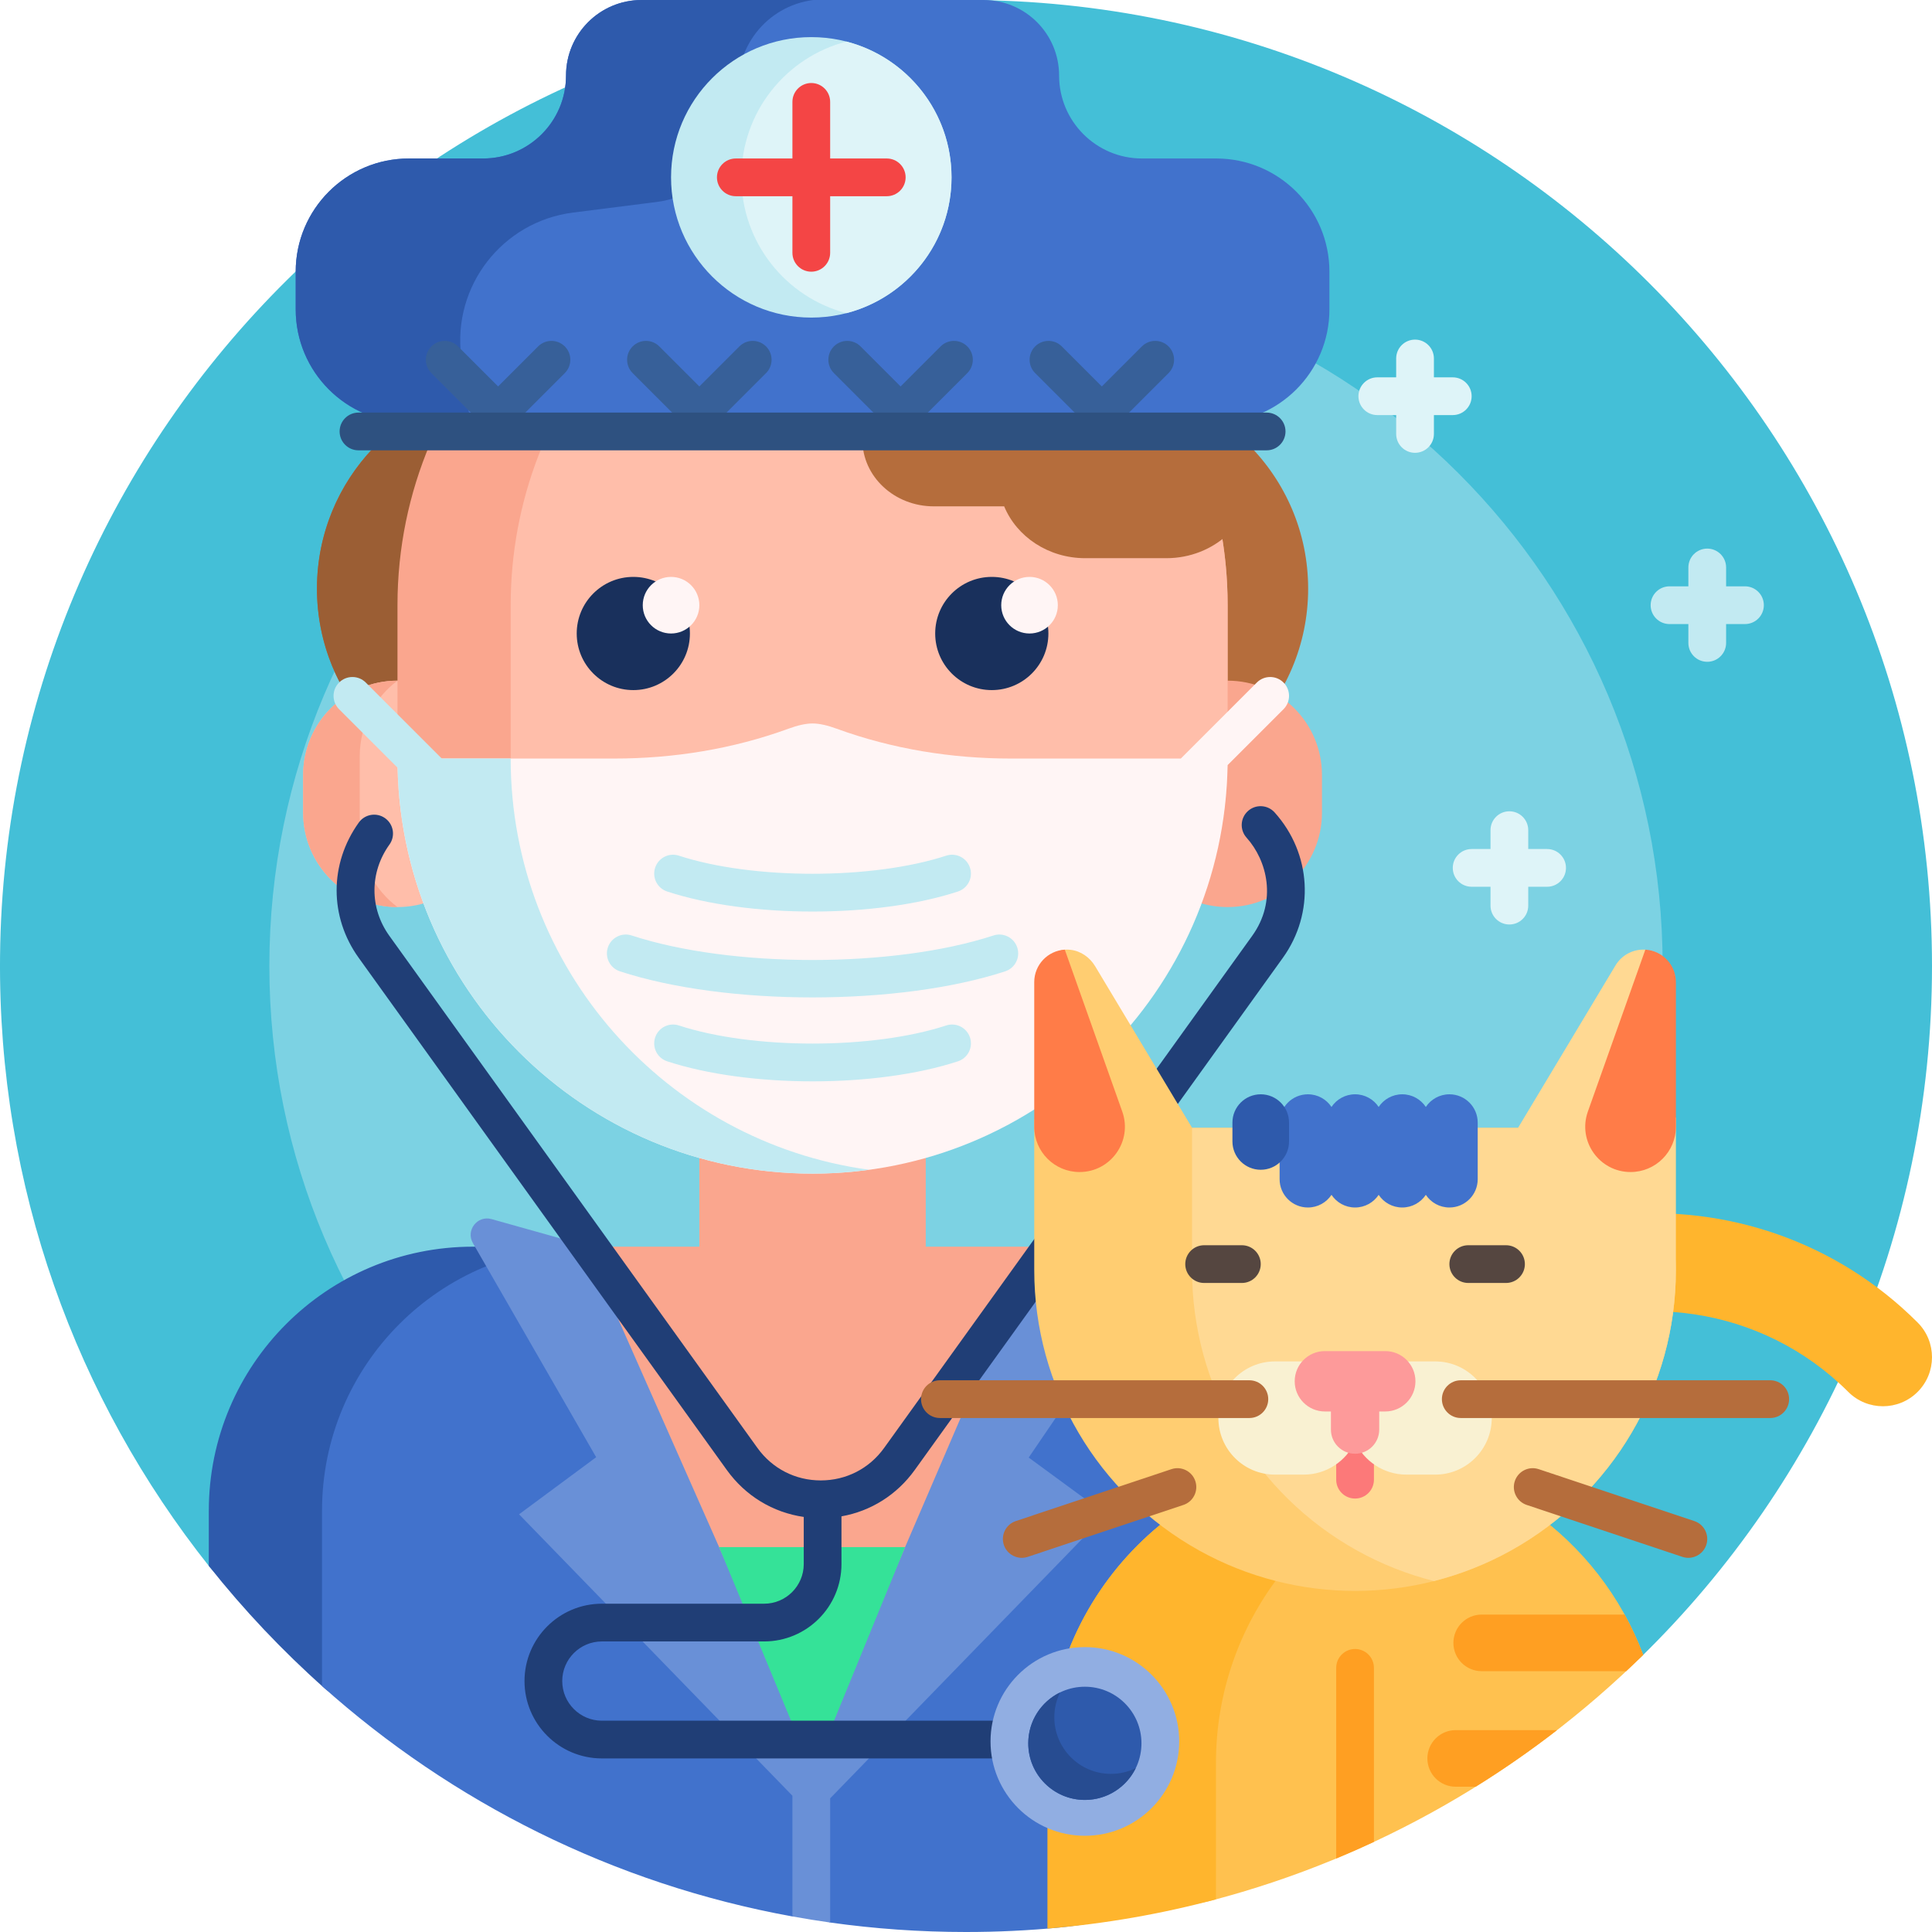 <svg id="Capa_1" enable-background="new 0 0 512 512" height="512" viewBox="0 0 512 512" width="512" xmlns="http://www.w3.org/2000/svg"><g><path d="m55.482 415.164c-35.224-44.316-56.067-100.576-55.47-161.722 1.369-140.091 116.203-253.61 256.302-253.442 141.24.17 255.686 114.72 255.686 256 0 71.758-29.524 136.62-77.087 183.102-4.605 4.5-11.452 5.883-17.412 3.448-60.558-24.742-132.21-39.05-208.998-39.05-48.982 0-95.873 5.822-139.129 16.46-5.173 1.272-10.578-.626-13.892-4.796z" fill="#44bfd7"/><path d="m440.617 256c0 101.961-82.656 184.617-184.617 184.617s-184.617-82.656-184.617-184.617 82.656-184.617 184.617-184.617 184.617 82.656 184.617 184.617z" fill="#7cd2e3"/><path d="m467.437 160.383c0 2.761-2.239 5-5 5h-5v5c0 2.761-2.239 5-5 5s-5-2.239-5-5v-5h-5c-2.761 0-5-2.239-5-5s2.239-5 5-5h5v-5c0-2.761 2.239-5 5-5s5 2.239 5 5v5h5c2.762 0 5 2.239 5 5z" fill="#c2eaf2"/><path d="m380 110v5c0 2.761-2.239 5-5 5s-5-2.239-5-5v-5h-5c-2.761 0-5-2.239-5-5s2.239-5 5-5h5v-5c0-2.761 2.239-5 5-5s5 2.239 5 5v5h5c2.761 0 5 2.239 5 5s-2.239 5-5 5zm30 115h-5v-5c0-2.761-2.239-5-5-5s-5 2.239-5 5v5h-5c-2.761 0-5 2.239-5 5s2.239 5 5 5h5v5c0 2.761 2.239 5 5 5s5-2.239 5-5v-5h5c2.761 0 5-2.239 5-5s-2.239-5-5-5z" fill="#def4f8"/><path d="m85.894 447.314c-11.093-9.87-21.321-20.69-30.558-32.333v-14.598c0-38.66 31.34-70 70-70h12.09s14.482 3.176 4.434 8.752c-21.518 11.942-36.082 34.894-36.082 61.248v37.939c0 10.301-12.188 15.84-19.884 8.992z" fill="#2e5aac"/><path d="m375.336 400.383v5.773c0 54.02-40.89 99.529-94.665 104.671-8.119.776-16.349 1.173-24.671 1.173-12.219 0-24.238-.856-36-2.511-.836-.118-1.671-3.044-2.504-3.169-1.778-.268-2.645-.717-4.411-1.021-.728-.126-2.359 2.712-3.085 2.581-47.382-8.597-90.221-30.235-124.664-61.062v-46.434c0-38.66 31.34-70 70-70l58.005 21.213 91.995-21.213c38.66-.001 70 31.339 70 69.999z" fill="#4172cc"/><path d="m272.615 386.27 20.503 15.035-73.118 75.276v32.907c-3.355-.472-6.688-1.009-10-1.61v-31.989l-72.446-74.585 20.439-15.129-32.673-56.744c-1.945-3.378 1.192-7.413 4.945-6.359l26.053 7.311c34.982 30.817 87.409 30.86 122.44.099l.113-.099h31.8z" fill="#6990d7"/><path d="m346.672 156c0 29.823-24.177 54-54 54h-154.672c-29.823 0-54-24.177-54-54 0-29.823 24.177-54 54-54h154.672c29.823 0 54 24.177 54 54z" fill="#b56d3c"/><path d="m186.672 156c0 28.93-22.75 52.546-51.336 53.935-28.586-1.389-51.336-25.005-51.336-53.935s22.75-52.546 51.336-53.935c28.586 1.389 51.336 25.005 51.336 53.935z" fill="#9b5e34"/><path d="m130.336 205.383v10c0 13.807-11.193 25-25 25-13.807 0-25-11.193-25-25v-10c0-13.807 11.193-25 25-25 13.807 0 25 11.193 25 25z" fill="#ffbeaa"/><path d="m95.336 200.383v20c0 8.178 3.927 15.439 9.998 20-13.806-.001-24.998-11.193-24.998-25v-10c0-13.806 11.192-24.999 24.998-25-6.071 4.561-9.998 11.822-9.998 20zm230-20v-20c0-60.751-49.249-110-110-110-60.751 0-110 49.249-110 110v40c0 50.351 33.83 92.801 80 105.859v24.141h-30l43.628 98.578c5.867 14.845 26.877 14.845 32.745 0l42.376-98.578h-28.748v-24.141c33.586-9.5 60.641-34.551 72.895-66.883 2.252.666 4.637 1.024 7.105 1.024 13.807 0 25-11.193 25-25v-10c-.001-13.807-11.194-25-25.001-25z" fill="#faa68e"/><path d="m325.336 160.383v40c0 50.792-34.425 93.543-81.216 106.195-9.023 2.44-18.545 2.44-27.568 0-46.791-12.652-81.216-55.403-81.216-106.195v-40c0-55.663 41.345-101.669 95-108.985 53.655 7.315 95 53.322 95 108.985z" fill="#ffbeaa"/><path d="m182.836 167.883c0 8.284-6.716 15-15 15s-15-6.716-15-15 6.716-15 15-15 15 6.716 15 15zm80-15c-8.284 0-15 6.716-15 15s6.716 15 15 15 15-6.716 15-15-6.716-15-15-15z" fill="#19305c"/><path d="m185.336 160.383c0 4.142-3.358 7.5-7.5 7.5s-7.5-3.358-7.5-7.5 3.358-7.5 7.5-7.5 7.5 3.358 7.5 7.5zm87.5-7.5c-4.142 0-7.5 3.358-7.5 7.5s3.358 7.5 7.5 7.5 7.5-3.358 7.5-7.5-3.358-7.5-7.5-7.5z" fill="#fff5f5"/><path d="m332.127 126.463c0 11.854-10.314 21.462-23.038 21.462h-21.475c-9.801 0-18.172-5.702-21.501-13.739h-18.642c-10.453 0-18.926-7.895-18.926-17.632 0-9.738 8.474-17.632 18.926-17.632h54.21c6.365 0 11.996 2.927 15.427 7.415 8.77 3.034 15.019 10.9 15.019 20.126z" fill="#b56d3c"/><path d="m239.859 410-19.323 47.226c-1.864 4.715-8.537 4.715-10.401 0l-19.563-47.226z" fill="#35e298"/><path d="m340.142 187.95-14.82 14.821c-.935 59.945-49.819 108.25-109.986 108.25-60.751 0-110-49.249-110-110h57.438c15.74 0 31.424-2.518 46.208-7.92 2.27-.83 4.481-1.377 6.354-1.377s4.083.547 6.354 1.377c14.784 5.402 30.468 7.92 46.209 7.92h45.031l20.142-20.142c1.953-1.953 5.118-1.953 7.071 0s1.952 5.119-.001 7.071z" fill="#fff5f5"/><path d="m266.39 257.412c-14.076 4.611-32.565 6.917-51.054 6.917s-36.979-2.306-51.054-6.917c-2.625-.86-4.055-3.685-3.195-6.309s3.684-4.055 6.308-3.195c26.435 8.662 69.447 8.662 95.882 0 2.622-.859 5.448.571 6.308 3.195s-.57 5.449-3.195 6.309zm-89.58-21.15c10.802 3.54 24.664 5.31 38.526 5.31s27.725-1.77 38.526-5.31c2.625-.859 4.055-3.684 3.195-6.308-.86-2.625-3.687-4.057-6.308-3.194-19.526 6.396-51.298 6.396-70.826 0-2.624-.862-5.448.569-6.308 3.194-.86 2.624.57 5.448 3.195 6.308zm73.939 35.498c-19.526 6.396-51.298 6.396-70.826 0-2.624-.863-5.448.569-6.308 3.194-.86 2.624.57 5.448 3.195 6.308 10.802 3.54 24.664 5.31 38.526 5.31s27.725-1.77 38.526-5.31c2.625-.859 4.055-3.684 3.195-6.308-.86-2.625-3.687-4.058-6.308-3.194zm-115.413-70.739h-18.265l-20.142-20.142c-1.953-1.953-5.118-1.953-7.071 0s-1.953 5.119 0 7.071l15.505 15.505c1.294 59.627 50.035 107.566 109.973 107.566 5.088 0 10.095-.346 15-1.015-53.655-7.315-95-53.322-95-108.985z" fill="#c2eaf2"/><path d="m149 445.5c0 5.79 4.71 10.5 10.5 10.5h126.5c2.761 0 5 2.238 5 5s-2.239 5-5 5h-126.5c-11.304 0-20.5-9.196-20.5-20.5s9.196-20.5 20.5-20.5h43c5.79 0 10.5-4.71 10.5-10.5v-12.496c-8.182-1.183-15.451-5.573-20.392-12.448l-97.549-135.721c-7.811-10.866-7.8-24.939.027-35.853 1.61-2.243 4.734-2.76 6.977-1.148 2.244 1.609 2.758 4.732 1.149 6.977-5.285 7.369-5.298 16.863-.033 24.188l97.549 135.721c3.932 5.471 10.05 8.607 16.787 8.607 6.736 0 12.854-3.138 16.786-8.607l97.549-135.721c6.686-9.303 3.912-20.002-1.496-26.007-1.848-2.052-1.683-5.213.369-7.062 2.053-1.848 5.214-1.683 7.062.37 9.785 10.864 10.683 26.711 2.185 38.534l-97.549 135.721c-4.745 6.602-11.636 10.914-19.422 12.293v12.652c0 11.304-9.196 20.5-20.5 20.5h-43c-5.789 0-10.499 4.71-10.499 10.5z" fill="#203e76"/><path d="m508.192 350.48c-21.654-21.654-50.921-31.168-79.265-28.543-8.937 10.623-16.874 21.801-23.811 33.411 27.416-13.866 61.814-9.36 84.691 13.517 5.077 5.077 13.308 5.077 18.385 0s5.077-13.308 0-18.385z" fill="#ffb52d"/><path d="m435.467 438.559c-31.324 30.797-70.537 53.593-114.33 65.081-22.028 5.778-43.554-10.924-43.554-33.698v-2.76c0-45.025 36.5-81.525 81.525-81.525 34.953-.001 64.768 21.996 76.359 52.902z" fill="#ffc14f"/><path d="m381.436 388.752c-34.169 9.71-59.194 41.147-59.194 78.429v36.166c-14.424 3.853-29.35 6.478-44.659 7.756v-43.921c0-45.025 36.5-81.525 81.525-81.525 7.742-.001 15.232 1.079 22.328 3.095z" fill="#ffb52d"/><path d="m364.108 442v46.121c-3.296 1.538-6.63 3.007-10 4.407v-50.528c0-2.761 2.239-5 5-5s5 2.239 5 5zm21.663 16.5c-4.142 0-7.5 3.358-7.5 7.5s3.358 7.5 7.5 7.5h5.312c7.449-4.637 14.643-9.646 21.556-15zm44.78-30.619h-37.886c-4.142 0-7.5 3.358-7.5 7.5 0 4.143 3.358 7.5 7.5 7.5h38.297c1.519-1.422 3.021-2.863 4.504-4.322-1.385-3.694-3.031-7.261-4.915-10.678z" fill="#ff9f22"/><path d="m406.437 298.892c20.818 0 37.694 16.876 37.694 37.694 0 30.878-16.74 59.328-43.732 74.324-25.679 14.266-56.903 14.266-82.582 0-26.992-14.996-43.732-43.446-43.732-74.324v-39.884c7.626-3.552 11.763-11.919 9.954-20.135-2.438-11.071-5.184-24.443-2.587-24.821.716-.104 1.46-.12 2.221-.037 2.741.3 5.137 1.995 6.556 4.36l25.694 42.823z" fill="#ffcd71"/><path d="m444.131 319.135v17.451c0 30.878-16.74 59.328-43.732 74.324-6.498 3.61-13.352 6.306-20.381 8.089-7.029-1.783-13.883-4.479-20.381-8.089-26.992-14.996-43.732-43.446-43.732-74.324v-37.694h86.389l25.831-43.052c1.557-2.596 4.362-4.184 7.389-4.184.174 0 .346.005.518.015 3.162.187.747 18.231-.988 30.619-.876 6.256 3.006 12.192 9.087 13.901z" fill="#ffd993"/><path d="m297.412 294.574c2.775 7.817-3.023 16.027-11.318 16.027-6.633 0-12.01-5.377-12.01-12.01v-38.318c0-4.585 3.581-8.334 8.099-8.602zm138.62-42.903-15.229 42.902c-2.775 7.817 3.023 16.027 11.318 16.027 6.633 0 12.01-5.377 12.01-12.01v-38.318c0-4.584-3.581-8.333-8.099-8.601z" fill="#ff7c48"/><path d="m334.108 335c0 2.761-2.239 5-5 5h-10c-2.761 0-5-2.239-5-5s2.239-5 5-5h10c2.761 0 5 2.239 5 5zm65-5h-10c-2.761 0-5 2.239-5 5s2.239 5 5 5h10c2.761 0 5-2.239 5-5s-2.239-5-5-5z" fill="#554640"/><path d="m364.108 382.133v10c0 2.762-2.239 5-5 5s-5-2.238-5-5v-10c0-2.761 2.239-5 5-5s5 2.239 5 5z" fill="#fc7979"/><path d="m395.331 375.789c0 8.284-6.716 15-15 15h-7.596c-6.043 0-11.252-3.574-13.628-8.724-2.375 5.15-7.584 8.724-13.628 8.724h-7.596c-8.284 0-15-6.716-15-15 0-8.285 6.716-15 15-15h7.596c6.043 0 11.252 3.574 13.628 8.724 2.375-5.149 7.584-8.724 13.628-8.724h7.596c8.284 0 15 6.715 15 15z" fill="#f9f1d2"/><path d="m375.108 366.054c0 4.418-3.582 8-8 8h-1.6v4.8c0 3.535-2.865 6.4-6.4 6.4s-6.4-2.865-6.4-6.4v-4.8h-1.6c-4.418 0-8-3.582-8-8s3.582-8 8-8h16c4.418 0 8 3.581 8 8z" fill="#fd9a9a"/><path d="m336.097 370.789c0 2.761-2.239 5-5 5h-82.012c-2.761 0-5-2.239-5-5 0-2.762 2.239-5 5-5h82.012c2.761 0 5 2.238 5 5zm-25.648 18.552-41.251 13.758c-2.62.873-4.036 3.705-3.163 6.324.699 2.095 2.649 3.42 4.743 3.42.524 0 1.057-.083 1.582-.258l41.251-13.758c2.62-.873 4.036-3.705 3.163-6.324-.874-2.619-3.704-4.035-6.325-3.162zm158.682-23.552h-82.012c-2.761 0-5 2.238-5 5 0 2.761 2.239 5 5 5h82.012c2.761 0 5-2.239 5-5 0-2.762-2.239-5-5-5zm-20.114 37.31-41.25-13.758c-2.621-.873-5.451.543-6.325 3.163-.873 2.62.543 5.451 3.163 6.324l41.25 13.758c.524.175 1.058.258 1.582.258 2.094 0 4.044-1.325 4.743-3.42.872-2.621-.544-5.452-3.163-6.325z" fill="#b56d3c"/><path d="m391.608 297.5v15c0 4.142-3.358 7.5-7.5 7.5-2.609 0-4.906-1.333-6.25-3.354-1.344 2.021-3.641 3.354-6.25 3.354s-4.906-1.333-6.25-3.354c-1.344 2.021-3.641 3.354-6.25 3.354s-4.906-1.333-6.25-3.354c-1.344 2.021-3.641 3.354-6.25 3.354-4.142 0-7.5-3.358-7.5-7.5v-15c0-4.142 3.358-7.5 7.5-7.5 2.609 0 4.906 1.333 6.25 3.354 1.344-2.021 3.641-3.354 6.25-3.354s4.906 1.333 6.25 3.354c1.344-2.021 3.641-3.354 6.25-3.354s4.906 1.333 6.25 3.354c1.344-2.021 3.641-3.354 6.25-3.354 4.142 0 7.5 3.358 7.5 7.5z" fill="#4172cc"/><path d="m334.108 310c-4.142 0-7.5-3.358-7.5-7.5v-5c0-4.142 3.358-7.5 7.5-7.5 4.142 0 7.5 3.358 7.5 7.5v5c0 4.142-3.358 7.5-7.5 7.5z" fill="#2e5aac"/><path d="m312.5 461.5c0 13.807-11.193 25-25 25s-25-11.193-25-25 11.193-25 25-25 25 11.193 25 25z" fill="#91aee2"/><path d="m302.5 462c0 8.284-6.716 15-15 15s-15-6.716-15-15 6.716-15 15-15 15 6.716 15 15z" fill="#2e5aac"/><path d="m300.984 468.579c-2.437 4.987-7.559 8.421-13.484 8.421-8.284 0-15-6.716-15-15 0-5.924 3.435-11.046 8.422-13.484-.971 1.986-1.516 4.218-1.516 6.578 0 8.284 6.716 15 15 15 2.359 0 4.592-.545 6.578-1.515z" fill="#274c91"/><path d="m352.31 72v10c0 16.569-13.431 30-30 30h-213.948c-16.569 0-30-13.431-30-30v-10c0-16.569 13.431-30 30-30h19.655c12.141 0 21.983-9.842 21.983-21.983 0-11.055 8.962-20.017 20.017-20.017h90.638c11.055 0 20.017 8.962 20.017 20.017 0 12.141 9.842 21.983 21.983 21.983h19.655c16.569 0 30 13.431 30 30z" fill="#4172cc"/><path d="m125.019 112h-16.657c-16.568 0-30-13.432-30-30v-10c0-16.568 13.432-30 30-30h19.655c12.141 0 21.983-9.842 21.983-21.983 0-11.055 8.962-20.017 20.017-20.017h45.533-.003c-12.501 1.585-21.349 13.005-19.763 25.505 1.741 13.729-7.977 26.27-21.705 28.011l-22.225 2.819c-18.735 2.376-31.997 19.491-29.62 38.226l1.434 11.308c.266 2.119.724 4.167 1.351 6.131z" fill="#2e5aac"/><path d="m203.011 91.805c1.953 1.953 1.953 5.119 0 7.071l-13.23 13.23h-8.894l-13.231-13.23c-1.953-1.953-1.953-5.119 0-7.071s5.119-1.953 7.071 0l10.607 10.607 10.607-10.607c1.952-1.953 5.117-1.953 7.07 0zm-60.404 0-10.607 10.607-10.607-10.607c-1.953-1.953-5.118-1.953-7.071 0s-1.953 5.119 0 7.071l13.23 13.23h8.895l13.23-13.23c1.953-1.953 1.953-5.119 0-7.071s-5.118-1.953-7.07 0zm167.071 0c-1.953-1.953-5.119-1.953-7.071 0l-10.607 10.607-10.607-10.607c-1.953-1.953-5.118-1.953-7.071 0s-1.953 5.119 0 7.071l13.23 13.23h8.895l13.23-13.23c1.953-1.953 1.953-5.119.001-7.071zm-60.405 0-10.606 10.607-10.607-10.607c-1.953-1.953-5.118-1.953-7.071 0s-1.953 5.119 0 7.071l13.23 13.23h8.894l13.231-13.23c1.953-1.953 1.953-5.119 0-7.071-1.952-1.953-5.118-1.953-7.071 0z" fill="#376099"/><path d="m340.672 114.34c0 2.761-2.239 5-5 5h-240.672c-2.761 0-5-2.239-5-5s2.239-5 5-5h240.672c2.761 0 5 2.239 5 5z" fill="#2e5180"/><path d="m252.164 47c0 20.525-16.639 37.164-37.164 37.164s-37.164-16.639-37.164-37.164 16.639-37.164 37.164-37.164 37.164 16.639 37.164 37.164z" fill="#c2eaf2"/><path d="m252.164 47c0 17.307-11.83 31.851-27.845 35.986-16.015-4.135-27.845-18.679-27.845-35.986s11.83-31.85 27.845-35.986c16.015 4.136 27.845 18.679 27.845 35.986z" fill="#def4f8"/><path d="m240 47c0 2.761-2.239 5-5 5h-15v15c0 2.761-2.239 5-5 5s-5-2.239-5-5v-15h-15c-2.761 0-5-2.239-5-5s2.239-5 5-5h15v-15c0-2.761 2.239-5 5-5s5 2.239 5 5v15h15c2.761 0 5 2.239 5 5z" fill="#f44545"/></g></svg>
